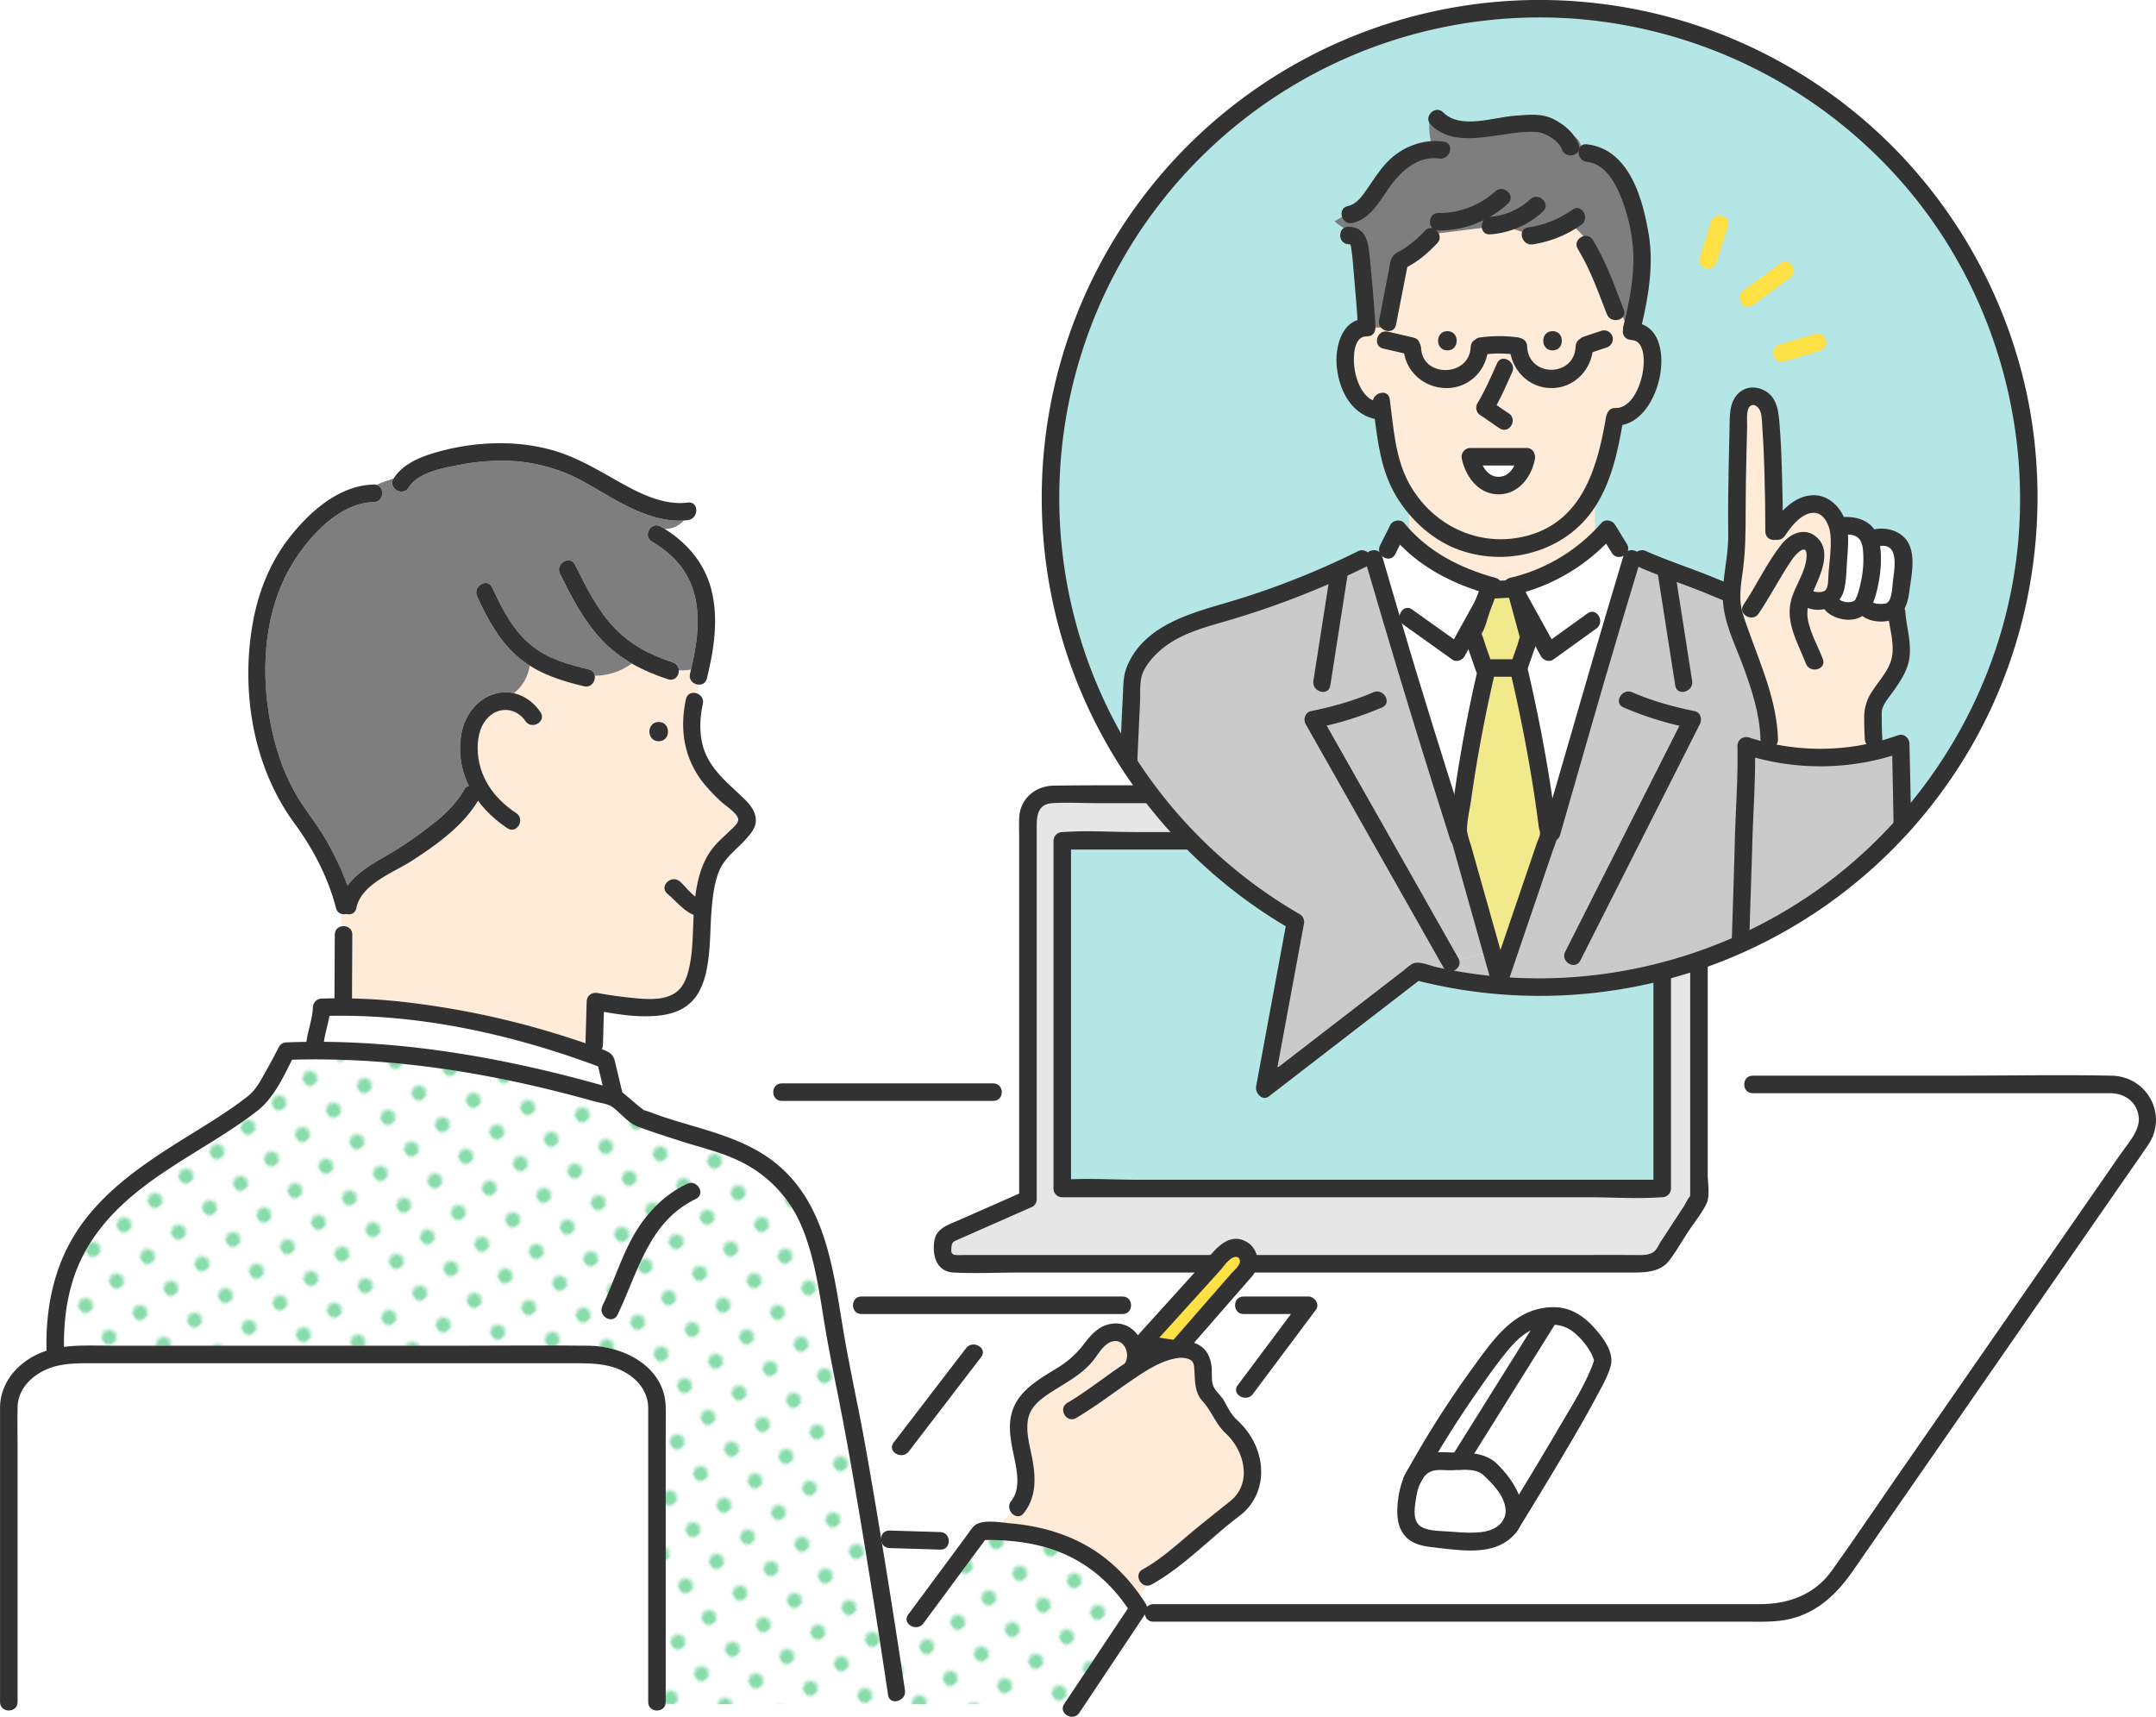 <svg id="レイヤー_1" data-name="レイヤー 1" xmlns="http://www.w3.org/2000/svg" xmlns:xlink="http://www.w3.org/1999/xlink" viewBox="0 0 1230.137 979.557"><defs><style>.cls-1{fill:none;}.cls-2{fill:#fff;}.cls-3{fill:#87dcaa;}.cls-4{fill:#ffebd7;}.cls-5{fill:url(#新規パターン1_5);}.cls-6{fill:#7e7e7e;}.cls-7{fill:#323232;}.cls-8{fill:#b4e6e6;}.cls-9{fill:#e6e6e6;}.cls-10{clip-path:url(#clip-path);}.cls-11{fill:#ffe146;}.cls-12{fill:#cacaca;}.cls-13{fill:#f2e98c;}</style><pattern id="新規パターン1_5" data-name="新規パターン1 5" width="12.5" height="12.5" patternTransform="matrix(-1.03, -1.392, 1.36, -1.072, -5468.205, 494.649)" patternUnits="userSpaceOnUse" viewBox="0 0 12.5 12.5"><rect class="cls-1" width="12.5" height="12.5"/><rect class="cls-2" x="0" y="-0" width="12.5" height="12.5"/><circle class="cls-3" cx="6.25" cy="6.25" r="2.431"/></pattern><clipPath id="clip-path"><path class="cls-1" d="M898.782,5.704c-153.743-11.197-287.452,104.359-298.649,258.102-8.035,110.331,49.211,210.341,138.998,262.163L721.511,621.214l86.778-66.96a280.704,280.704,0,0,0,49.946,8.201c153.743,11.197,287.452-104.359,298.649-258.102C1168.081,150.61,1052.525,16.901,898.782,5.704Z"/></clipPath></defs><path class="cls-2" d="M1204.334,623.756c-3.626-.028-7.253,0-10.878,0H1000.02a4.668,4.668,0,0,1-4.807-4.494H569.914c2.992,2.604,1.933,8.887-3.169,8.887H446.02a4.64,4.64,0,0,1-4.778-4.256l-41.151,19.97c13.857,4.186,27.577,8.915,39.274,17.349,27.591,19.892,34.335,52.61,39.579,84.354h7.805c-.386-2.739,1.203-5.811,4.77-5.811h149a4.536,4.536,0,0,1,4.38,2.786h0c1.279,2.959-.183,7.214-4.38,7.214h-149a4.634,4.634,0,0,1-4.77-4.189h-7.805c1.016,6.15,1.977,12.264,3.021,18.24,3.43,19.638,7.789,39.11,11.33,58.733,3.307,18.325,6.412,36.686,9.428,55.062a4.496,4.496,0,0,1,4.797-4.306q14.5.434,29,.868a4.891,4.891,0,0,1,4.824,5.092h7.922q.813-1.098,1.625-2.196c1.411-1.906,2.733-3.946,4.263-5.76,3.204-3.803,10.72-3.278,16.631-2.628,1.71-1.904,3.321-3.917,4.933-6.026a5.25,5.25,0,0,1,.273-6.274c4.909-6.125,3.611-15.059,2.21-22.191-1.445-7.356-3.425-14.799-2.887-22.366,1.16-16.315,14.449-23.605,27.013-31.333a53.257,53.257,0,0,0,15.328-13.889c3.781-4.941,8.044-9.75,14.433-11.075a15.24,15.24,0,0,1,16.124,6.35q10.205-11.273,20.41-22.546,12.048-13.308,24.095-26.616c3.917-4.327,8.873-7.209,14.958-5.331,9.159,2.826,11.321,13.95,5.621,20.948-4.51,5.536-9.164,10.967-13.879,16.352l4.277.171a4.739,4.739,0,0,1,4.826-5.088h37c3.465,0,6.668,4.382,4.317,7.524q-18,24.066-36,48.132a5.445,5.445,0,0,1-7.515,1.118l-6.819,6.546a27.73,27.73,0,0,0,5.48,7.305,43.71,43.71,0,0,1,8.025,9.814c8.958,15.016,7.441,34.033-6.965,44.88-16.729,12.596-31.576,28.829-50,39a4.893,4.893,0,0,1-2.916.637c-1.168,1.941-2.272,3.906-3.397,5.844q1.608,2.299,3.107,4.678a4.577,4.577,0,0,1,.594,1.589,4.601,4.601,0,0,1,3.588-1.528h345.995c16.276,0,31.26-5.308,41.123-19.073,12.397-17.302,24.266-35.009,36.39-52.502q35.868-51.75,71.737-103.5,28.355-40.909,56.71-81.819c3.942-5.687,10.672-12.919,10.363-20.191C1219.966,629.409,1212.698,623.821,1204.334,623.756ZM559.837,774.28q-20.673,26.955-41.345,53.91c-3.867,5.043-12.549.057-8.635-5.047q20.673-26.955,41.345-53.91C555.07,764.19,563.751,769.176,559.837,774.28Zm359.123,5.29c-1.681,5.998-5.095,11.778-8.001,17.241-4.602,8.649-9.498,17.142-14.445,25.597-10.001,17.092-20.334,33.986-30.676,50.873a5.096,5.096,0,0,1-1.537,1.622,23.618,23.618,0,0,1-14.662,8.645c-7.117,1.295-14.45.983-21.621.39-6.147-.509-13.121-.592-18.95-2.717-14.132-5.15-13.104-21.891-9.618-33.911a35.105,35.105,0,0,1,1.167-3.339,5.283,5.283,0,0,1,.585-1.737,568.501,568.501,0,0,1,40.83-64.195c10.966-15.104,22.883-31.692,43.57-32.179,10.209-.241,17.898,4.77,24.494,12.274C914.94,763.643,921.144,771.775,918.96,779.57Z"/><path class="cls-2" d="M187.977,579.636c-.861,4.99-2.473,9.816-3.157,14.817,53.372.463,106.352,10.143,157.639,24.503.461.129.926.252,1.392.372q-1.291-5.424-2.583-10.847C292.821,590.353,239.89,578.55,187.977,579.636Z"/><path class="cls-3" d="M655.204,770.127a53.104,53.104,0,0,1,4.885-2.085l-2.639-.396Q656.327,768.887,655.204,770.127Z"/><path class="cls-2" d="M736.575,749.756H709.52a4.714,4.714,0,0,1-4.826-4.912l-4.277-.171c-6.322,7.221-12.754,14.358-19.118,21.533,5.286,1.749,9.231,5.941,10.019,13.896.334,3.374-.364,7.847,1.068,10.99,1.335,2.93,4.493,5.384,6.14,8.375.686,1.246,1.325,2.445,1.978,3.607l6.819-6.546a4.063,4.063,0,0,1-1.12-6.165Q721.389,770.06,736.575,749.756Z"/><path class="cls-4" d="M699.412,817.915c-5.877-5.451-8.137-12.852-13.427-18.623-4.443-4.847-4.091-11.295-4.526-17.475-.21-2.976-.184-5.143-3.163-6.336a12.222,12.222,0,0,0-5.618-.674,3.909,3.909,0,0,1-.991.109c-.709.098-1.409.23-2.088.384-7.829,1.775-14.963,6.259-21.554,10.677-11.393,7.636-22.167,16.108-34.001,23.098-5.559,3.283-10.585-5.364-5.047-8.635,11.431-6.751,21.837-15.274,32.94-22.577a5.793,5.793,0,0,1,.266-.629c2.619-5.241-.947-13.675-7.666-11.791-4.627,1.297-7.651,6.801-10.403,10.344-7.285,9.382-17.835,13.888-27.342,20.547-4.98,3.489-9.312,7.655-10.308,13.905-1.011,6.345.581,12.89,1.894,19.062,2.52,11.838,3.698,24.142-4.318,34.143-2.357,2.94-5.74,1.718-7.344-.797-1.612,2.109-3.223,4.122-4.933,6.026,1.672.184,3.222.378,4.502.487,15.78,1.347,31.367,5.445,45.065,13.564a95.596,95.596,0,0,1,29.379,27.832c1.126-1.938,2.229-3.903,3.397-5.844-4.189-.445-6.757-6.718-2.131-9.272,9.021-4.98,16.862-11.796,24.672-18.446,8.298-7.066,16.858-13.715,25.328-20.554C714.665,846.209,710.067,827.798,699.412,817.915Z"/><path class="cls-2" d="M536.52,884.164q-14.5-.434-29-.868a4.699,4.699,0,0,1-4.323-2.8q.546,3.335,1.093,6.671,3.947,24.309,7.708,48.65l6.617-8.981a3.99,3.99,0,0,1-.413-5.603q7.055-9.534,14.11-19.067,8.476-11.455,16.953-22.909h-7.922A4.568,4.568,0,0,1,536.52,884.164Z"/><path class="cls-5" d="M610.027,887.985c-14.898-7.237-31.573-9.476-47.99-9.274q-17.6,23.784-35.2,47.568a5.486,5.486,0,0,1-8.222.555l-6.617,8.981q2.208,14.3,4.343,28.611c.936,6.306-8.701,9.002-9.643,2.658q-1.484-9.997-3.013-19.988l-1.036,1.405,1.036-1.405q-5.388-35.338-11.22-70.606c-3.427-20.764-6.964-41.512-10.809-62.203-3.634-19.553-7.907-38.967-11.152-58.592-3.073-18.584-5.615-37.808-12.857-55.337a71.97,71.97,0,0,0-35.871-37.944c-10.352-5.027-21.644-7.584-32.557-11.075q-1.364-.436-2.731-.875l-29.501,14.317,29.501-14.317c-7.564-2.42-15.149-4.866-22.584-7.638-4.878-1.819-9.069-6.741-12.983-10.053-3.805-3.22-6.356-2.849-12.054-4.438q-10.948-3.052-21.978-5.801c-49.152-12.225-99.548-19.342-150.254-17.858-5.23,10.488-10.699,22.124-19.992,29.298-23.09,17.824-50.027,30.173-72.222,49.219-11.334,9.725-21.09,21.076-27.724,34.53-7.778,15.773-10.377,33.347-10.187,50.787,9.121-1.201,18.64-.678,27.818-.678H263.233c24.272,0,48.561-.272,72.832,0,20.205.227,43.227,12.264,43.772,34.844.152,6.297,0,12.616,0,18.915v149.558a5.441,5.441,0,0,1-.147,1.265H607.102c.038-.061.059-.121.1-.182q17.513-26.268,35.025-52.537h0q.657-.985,1.313-1.97C635.033,905.07,623.859,894.704,610.027,887.985ZM397.043,684.074c-26.961,12.981-32.833,41.39-44.69,66.105-2.785,5.806-11.405.728-8.635-5.047,6.034-12.578,10.087-26.027,16.728-38.33,7.268-13.466,17.649-24.67,31.549-31.363C397.774,672.657,402.84,681.283,397.043,684.074Z"/><path class="cls-4" d="M411.686,457.631a103.215,103.215,0,0,1-9.553-9.88c-11.69-14.155-14.6-31.019-10.758-48.834.774-3.587,4.232-4.258,6.817-3.014.152-1.741.248-3.499.347-5.266-2.866-.173-5.733-2.587-4.841-6.21q.292-1.187.575-2.386a36.587,36.587,0,0,1-6.957.43c.122,3.102-2.329,6.324-6.125,5.106a105.564,105.564,0,0,1-20.695-8.998,35.626,35.626,0,0,1-21.138,6.964c.516,3.164-2.048,7.007-6.167,6.034-10.842-2.563-21.594-5.873-30.981-11.826a24.295,24.295,0,0,1-8.991,15.798,25.324,25.324,0,0,1,15.175,10.81c3.605,5.36-5.061,10.359-8.635,5.047-4.593-6.828-13.423-8.477-19.939-3.217-5.514,4.451-7.318,11.812-7.28,18.594.089,15.986,8.99,28.57,22.003,37.156,5.354,3.533.34,12.189-5.047,8.635a66.214,66.214,0,0,1-16.775-15.707c-8.649,14.532-23.891,25.333-37.843,34.354-10.408,6.729-28.812,13.191-31.537,26.864-.632,3.169-3.372,4.07-5.788,3.388a5.271,5.271,0,0,1-3.03-.144c.159,2.405.248,4.817.323,7.227,2.83-.602,6.192.964,6.173,4.7q-.092,18.213-.185,36.427c11.058.268,22.101,1.117,33.089,2.431a482.204,482.204,0,0,1,88.217,19.21q5.981,1.894,11.908,3.954.344-11.932.688-23.863c.1-3.458,3.1-5.417,6.329-4.822,5.648,1.042,11.345,1.88,17.056,2.484,8.349.884,19.642,2.394,27.055-2.516,5.492-3.638,7.394-10.742,8.545-16.844,1.415-7.51,1.499-15.226,1.834-22.838.07-1.592.15-3.212.243-4.845-5.929-2.42-9.982-7.865-15.022-12.089-4.94-4.14,2.17-11.179,7.071-7.071,2.626,2.201,5.532,6.322,8.866,8.66,1.292-10.323,4.028-20.524,10.61-28.426,2.41-2.894,5.26-5.338,7.93-7.978,1.693-1.674,5.736-4.776,5.97-7.261C421.529,464.598,413.765,459.556,411.686,457.631Zm-35.847-34.697c-7.09,0-7.078-11,0-11C382.928,411.933,382.917,422.933,375.839,422.933Z"/><path class="cls-6" d="M371.996,309.074c-4.223-2.446-2.35-7.995,1.233-9.135a14.428,14.428,0,0,1-3.209-2.682,14.428,14.428,0,0,0,3.209,2.682,4.632,4.632,0,0,1,3.814.5c.742.43,1.471.877,2.195,1.329a14.338,14.338,0,0,0,10.965-4.796c-15.667,1.048-31.279-7.144-44.411-14.742-8.136-4.707-15.893-9.696-24.762-12.982a100.111,100.111,0,0,0-25.518-6.003,123.478,123.478,0,0,0-34.048,2.129c-9.047,1.735-22.976,4.221-28.266,12.768-3.384,5.468-12.031.441-8.635-5.047.052-.085.113-.162.167-.246-3.325,1.427-6.837,2.185-9.741,3.864,4.657,1.504,4.068,9.632-1.722,9.761-20.067.445-37.663,20.359-47.108,36.314-18.29,30.893-18.033,72.938-7.656,106.367a116.637,116.637,0,0,0,11.205,25.459c5.187,8.656,11.691,16.37,16.667,25.189a165.305,165.305,0,0,1,11.862,25.552c6.359-8.684,17.549-14.332,26.326-19.541a218.547,218.547,0,0,0,20.552-14.29c7.685-5.845,14.86-12.335,19.645-20.824a4.577,4.577,0,0,1,2.785-2.284,47.312,47.312,0,0,1-4.241-30.034c1.856-9.931,8.36-19.101,18.234-22.285a21.907,21.907,0,0,1,11.68-.547,24.295,24.295,0,0,0,8.991-15.798,58.902,58.902,0,0,1-5.452-3.887c-11.389-9.186-18.559-22.511-24.555-35.584-2.667-5.814,5.955-10.89,8.635-5.047,5.503,11.999,11.828,24.361,22.197,32.911,9.325,7.689,21.273,11.063,32.815,13.791a4.336,4.336,0,0,1,3.508,3.609,35.626,35.626,0,0,0,21.138-6.964,74.924,74.924,0,0,1-17.153-13.43c-10.302-10.938-17.281-24.475-23.855-37.844-2.833-5.76,5.795-10.822,8.635-5.047,6.01,12.22,12.247,24.834,21.506,34.973,9.303,10.186,21.197,16.525,34.221,20.703a4.796,4.796,0,0,1,3.467,4.537,36.587,36.587,0,0,0,6.957-.43c3.223-13.629,5.455-28.22,2.19-42.003C393.187,326.208,384.115,316.092,371.996,309.074Z"/><path class="cls-2" d="M359.416,784.742c-10.069-7.098-21.646-6.909-33.288-6.909H50.21c-9.252,0-18.282.286-26.62,4.946-7.617,4.257-13.385,11.213-13.57,20.199-.147,7.128,0,14.276,0,21.405v146.766H369.836V810.129c0-2.346.045-4.698,0-7.044C369.69,795.447,365.589,789.094,359.416,784.742Z"/><path class="cls-2" d="M701.823,718.631c-2.294,2.347-4.422,4.885-6.624,7.317q-18.874,20.849-37.748,41.698l2.639.396a48.797,48.797,0,0,1,8.298-2.283q9.612-11.016,19.224-22.031l12.223-14.008c2.189-2.508,5.397-5.177,7.054-8.084C709.26,717.473,704.714,715.673,701.823,718.631Z"/><path class="cls-2" d="M885.602,745.858c-20.686.488-32.604,17.075-43.57,32.179a568.501,568.501,0,0,0-40.83,64.195,5.283,5.283,0,0,0-.585,1.737,35.105,35.105,0,0,0-1.167,3.339c-3.486,12.02-4.514,28.761,9.618,33.911,5.829,2.124,12.803,2.208,18.95,2.717,7.171.594,14.504.905,21.621-.39a23.618,23.618,0,0,0,14.662-8.645,5.096,5.096,0,0,0,1.537-1.622c10.342-16.887,20.675-33.781,30.676-50.873,4.947-8.455,9.843-16.948,14.445-25.597,2.907-5.462,6.321-11.243,8.001-17.241,2.184-7.795-4.02-15.927-8.864-21.437C903.5,750.628,895.812,745.617,885.602,745.858Zm23.938,30.558c.008-.046.012-.078.019-.118l.021.057C909.562,776.355,909.548,776.369,909.54,776.416Z"/><path class="cls-3" d="M909.54,776.416c.008-.047.023-.061.04-.062l-.021-.057C909.552,776.338,909.547,776.37,909.54,776.416Z"/><path class="cls-2" d="M336.193,772.833H43.662a49.202,49.202,0,0,0-11.498,1.338,43.916,43.916,0,0,0-4.309,1.258c-13.459,4.672-22.836,15.114-22.836,27.247v168.472H374.836V802.677C374.836,786.201,357.533,772.833,336.193,772.833Z"/><path class="cls-7" d="M401.02,513.256c-5.224-.353-9.474-7.282-13.173-10.382-4.901-4.108-12.011,2.931-7.071,7.071,6.391,5.356,11.183,12.698,20.244,13.311,6.424.434,6.397-9.567,0-10Z"/><path class="cls-7" d="M308.394,406.36c-5.959-8.859-16.324-13.659-26.854-10.263-9.875,3.184-16.378,12.355-18.234,22.286-4.181,22.368,8.02,42.203,26.191,54.192,5.387,3.554,10.402-5.102,5.047-8.635-13.013-8.586-21.913-21.169-22.002-37.156-.038-6.781,1.765-14.142,7.28-18.594,6.516-5.26,15.346-3.611,19.939,3.217,3.573,5.312,12.24.313,8.635-5.047Z"/><path class="cls-7" d="M391.375,398.917c-3.841,17.815-.932,34.679,10.758,48.834a103.172,103.172,0,0,0,9.553,9.88c2.079,1.925,9.843,6.967,9.536,10.239-.233,2.485-4.276,5.586-5.97,7.261-2.67,2.64-5.519,5.084-7.93,7.978-9.883,11.863-11.114,28.908-11.769,43.771-.336,7.613-.419,15.328-1.834,22.839-1.15,6.103-3.052,13.206-8.545,16.844-7.412,4.91-18.705,3.4-27.054,2.516-5.711-.605-11.408-1.442-17.056-2.484-3.229-.596-6.23,1.364-6.329,4.821l-.716,24.841c-.186,6.437,9.815,6.432,10,0l.716-24.841-6.329,4.821c12.775,2.357,26.542,4.854,39.504,2.977,8.746-1.266,16.148-5.052,20.636-12.869,3.919-6.825,5.22-14.833,6.016-22.55.802-7.773.734-15.594,1.356-23.378.617-7.731,1.469-16.575,4.542-23.763,3.296-7.711,10.403-12.365,15.731-18.515,2.17-2.505,4.425-5.202,4.949-8.567.772-4.955-2.198-9.439-5.527-12.789-7.93-7.979-16.918-14.531-22.137-24.819-4.691-9.248-4.607-20.429-2.459-30.389,1.353-6.275-8.285-8.956-9.643-2.658Z"/><path class="cls-7" d="M191.02,533.256l-.203,40c-.033,6.436,9.967,6.444,10,0l.203-40c.033-6.436-9.967-6.444-10,0Z"/><path class="cls-7" d="M379.836,971.149V821.591c0-6.298.152-12.617,0-18.915-.544-22.58-23.567-34.617-43.772-34.844-24.271-.272-48.56,0-72.832,0H64.326c-16.619,0-34.359-1.726-48.823,8.201C6.464,782.238.299,791.536.02,802.681c-.044,1.771,0,3.548,0,5.319V971.149c0,6.435,10,6.445,10,0V824.383c0-7.129-.147-14.277,0-21.405.185-8.986,5.953-15.943,13.57-20.199,8.338-4.659,17.368-4.945,26.62-4.945H326.128c11.642,0,23.219-.189,33.288,6.909,6.173,4.352,10.274,10.706,10.42,18.343.045,2.346,0,4.697,0,7.044v161.02c0,6.435,10,6.445,10,0Z"/><path class="cls-7" d="M36.52,769.828c-.337-17.871,2.202-35.934,10.176-52.104,6.634-13.454,16.391-24.805,27.724-34.53,22.195-19.045,49.132-31.395,72.222-49.219,10.007-7.725,15.58-20.628,21.196-31.695l-4.317,2.476c51.757-1.876,103.209,5.304,153.367,17.779q11.03,2.743,21.978,5.801c5.698,1.588,8.249,1.218,12.054,4.438,3.914,3.312,8.104,8.235,12.983,10.053,8.331,3.105,16.851,5.805,25.316,8.513,10.913,3.491,22.205,6.048,32.557,11.075a71.971,71.971,0,0,1,35.871,37.944c7.242,17.529,9.784,36.753,12.857,55.337,3.245,19.625,7.518,39.039,11.152,58.592,3.846,20.691,7.382,41.439,10.809,62.203q7.466,45.239,14.234,90.593c.942,6.343,10.579,3.647,9.643-2.658q-5.74-38.673-12.051-77.261c-3.503-21.569-7.114-43.122-10.995-64.626-3.541-19.623-7.899-39.095-11.33-58.733-6.433-36.827-9.664-78.849-42.6-102.595-18.183-13.11-41.252-17.275-62.129-24.35-3.396-1.151-6.816-2.649-10.289-3.541-2.315-.595.701.373.889.715-.52-.943-2.233-1.889-3.046-2.577-2.826-2.391-5.638-4.8-8.478-7.174-3.877-3.242-9.052-3.984-13.853-5.328-52.635-14.738-107.055-24.551-161.851-24.524q-8.547.004-17.089.325a5.008,5.008,0,0,0-4.317,2.476q-3.345,6.592-6.98,13.035c-3.022,5.365-5.906,11.364-10.834,15.225-11.582,9.074-24.313,16.605-36.777,24.377C79.175,665.729,53.343,683.368,39.09,710.65c-9.538,18.258-12.956,38.727-12.57,59.178.121,6.427,10.122,6.448,10,0Z"/><path class="cls-7" d="M615.837,977.28l38-57a4.929,4.929,0,0,0,0-5.047c-8.275-13.147-19.061-24.553-32.486-32.51-13.698-8.119-29.285-12.216-45.065-13.564-5.805-.496-17.022-2.738-21.133,2.141-1.529,1.815-2.852,3.854-4.263,5.76l-18.578,25.105-14.11,19.067c-3.831,5.177,4.844,10.169,8.635,5.047l37-50-4.317,2.476c17.223-.469,34.847,1.622,50.508,9.229,14.751,7.165,26.48,18.479,35.175,32.295v-5.047l-38,57c-3.58,5.37,5.078,10.382,8.635,5.047Z"/><path class="cls-7" d="M491.52,749.756h149c6.435,0,6.445-10,0-10h-149c-6.435,0-6.445,10,0,10Z"/><path class="cls-7" d="M709.52,749.756h37l-4.317-7.524-36,48.132c-3.856,5.156,4.821,10.146,8.635,5.047l36-48.132c2.35-3.142-.853-7.524-4.317-7.524h-37c-6.435,0-6.445,10,0,10Z"/><path class="cls-7" d="M507.52,883.296l29,.868c6.437.193,6.431-9.807,0-10l-29-.868c-6.437-.193-6.431,9.807,0,10Z"/><path class="cls-7" d="M184.52,597.756c.297-7.848,3.701-15.096,4-23l-5,5c54.378-1.919,110.053,10.546,160.671,29.821l-3.492-3.492,5,21c1.49,6.258,11.135,3.608,9.643-2.658l-4.492-18.868c-1.091-4.583-3.971-5.641-8.316-7.249q-10.109-3.742-20.393-6.986a482.209,482.209,0,0,0-88.217-19.211,327.53,327.53,0,0,0-50.403-2.357,5.107,5.107,0,0,0-5,5c-.297,7.848-3.701,15.096-4,23-.244,6.436,9.757,6.425,10,0Z"/><path class="cls-7" d="M391.996,675.439c-13.901,6.693-24.281,17.897-31.55,31.362-6.641,12.303-10.694,25.752-16.728,38.33-2.77,5.775,5.849,10.854,8.635,5.047,11.857-24.715,17.729-53.124,44.69-66.105,5.796-2.791.73-11.416-5.047-8.635Z"/><path class="cls-7" d="M584.06,863.443c8.016-10.001,6.838-22.305,4.318-34.143-1.314-6.171-2.905-12.717-1.894-19.062.996-6.25,5.328-10.416,10.308-13.905,9.507-6.659,20.057-11.165,27.342-20.547,2.751-3.543,5.776-9.047,10.403-10.344,6.719-1.884,10.285,6.55,7.666,11.791-2.868,5.74,5.755,10.811,8.635,5.047,6.189-12.385-2.507-29.923-17.751-26.763-6.389,1.324-10.652,6.134-14.433,11.075a53.254,53.254,0,0,1-15.328,13.889c-12.564,7.728-25.853,15.018-27.012,31.333-.538,7.568,1.442,15.01,2.887,22.366,1.401,7.131,2.699,16.066-2.21,22.191-3.987,4.974,3.045,12.094,7.071,7.071Z"/><path class="cls-7" d="M614.043,809.074c11.834-6.989,22.608-15.461,34.001-23.098,6.59-4.417,13.725-8.902,21.554-10.677,2.81-.637,5.956-.917,8.697.181,2.979,1.193,2.954,3.36,3.164,6.336.435,6.18.083,12.628,4.526,17.475,5.29,5.771,7.55,13.172,13.427,18.623,10.656,9.883,15.253,28.295,2.585,38.524-8.47,6.839-17.029,13.488-25.328,20.554-7.81,6.65-15.652,13.466-24.672,18.446-5.635,3.111-.596,11.75,5.047,8.635,18.424-10.171,33.271-26.404,50-39,14.406-10.847,15.923-29.863,6.965-44.879a43.71,43.71,0,0,0-8.025-9.814c-3.481-3.181-5.206-6.824-7.458-10.912-1.647-2.991-4.805-5.445-6.14-8.375-1.431-3.143-.733-7.616-1.068-10.99-1.97-19.883-23.635-16.301-36.77-9.655-16.208,8.202-29.919,20.758-45.552,29.991-5.537,3.27-.512,11.918,5.047,8.635Z"/><path class="cls-7" d="M551.202,769.233l-41.345,53.91c-3.914,5.104,4.767,10.09,8.635,5.047l41.345-53.91c3.914-5.104-4.767-10.09-8.635-5.047Z"/><path class="cls-7" d="M213.268,276.474c-19.762.438-36.595,15.505-48.129,30.261-11.454,14.653-18.118,31.989-21.175,50.26-6.474,38.692.659,81.012,24.147,112.931,10.471,14.23,19.191,30.944,23.588,48.159,1.592,6.231,11.239,3.59,9.643-2.658-3.164-12.388-8.71-24.539-14.966-35.625-4.976-8.818-11.48-16.533-16.667-25.189a116.646,116.646,0,0,1-11.205-25.458c-10.376-33.429-10.634-75.474,7.656-106.367,9.446-15.954,27.041-35.868,47.108-36.314,6.425-.143,6.448-10.143,0-10Z"/><path class="cls-7" d="M233.199,278.143c5.289-8.547,19.219-11.032,28.266-12.768a123.482,123.482,0,0,1,34.048-2.129,100.111,100.111,0,0,1,25.518,6.003c8.868,3.285,16.626,8.275,24.762,12.982,13.779,7.972,30.289,16.607,46.728,14.526,6.298-.798,6.378-10.808,0-10-13.928,1.764-27.581-5.204-39.363-11.838-13.162-7.411-25.384-14.864-40.201-18.661-20.461-5.244-42.843-4.086-63.127,1.56-9.357,2.604-19.912,6.629-25.265,15.279-3.396,5.488,5.251,10.515,8.635,5.047Z"/><path class="cls-7" d="M371.996,309.074c12.119,7.019,21.191,17.134,24.467,30.964,3.456,14.591.754,30.088-2.765,44.389-1.537,6.248,8.104,8.914,9.643,2.658,4.045-16.439,6.807-34.177,2.479-50.858-4.089-15.761-14.892-27.747-28.777-35.789-5.579-3.231-10.62,5.407-5.047,8.635Z"/><path class="cls-7" d="M272.202,340.28c5.996,13.074,13.167,26.398,24.555,35.584,10.542,8.503,23.426,12.639,36.433,15.713,6.258,1.479,8.929-8.161,2.658-9.643-11.542-2.728-23.49-6.101-32.815-13.791-10.369-8.55-16.694-20.913-22.197-32.911-2.68-5.842-11.301-.767-8.635,5.047Z"/><path class="cls-7" d="M319.487,327.306c6.575,13.369,13.554,26.906,23.855,37.844,10.33,10.968,23.635,17.868,37.848,22.427,6.142,1.97,8.772-7.682,2.658-9.643-13.025-4.178-24.918-10.517-34.221-20.703-9.259-10.138-15.496-22.753-21.506-34.973-2.84-5.775-11.467-.713-8.635,5.047Z"/><path class="cls-7" d="M264.762,450.699c-4.786,8.489-11.96,14.979-19.645,20.824a218.506,218.506,0,0,1-20.552,14.29c-11.777,6.989-27.906,14.766-30.866,29.614-1.253,6.285,8.384,8.974,9.643,2.658,2.725-13.673,21.129-20.135,31.537-26.865,14.312-9.253,30.002-20.369,38.518-35.474,3.165-5.613-5.471-10.659-8.635-5.047Z"/><path class="cls-7" d="M375.839,411.933c-7.078,0-7.09,11,0,11C382.917,422.933,382.928,411.933,375.839,411.933Z"/><path class="cls-7" d="M1000.02,623.756h193.436c3.626,0,7.253-.028,10.878,0,8.364.065,15.631,5.653,16.005,14.452.309,7.272-6.421,14.504-10.363,20.191l-56.71,81.819-71.737,103.5c-12.125,17.493-23.993,35.2-36.39,52.502-9.863,13.765-24.848,19.073-41.123,19.073H658.02c-6.435,0-6.445,10,0,10H996.501c8.437,0,16.921.394,25.193-1.645,15.956-3.933,26.772-14.722,35.744-27.667l20.109-29.012L1147.308,766.319l64.437-92.967c4.627-6.676,9.32-13.312,13.884-20.032,11.543-16.993-.423-39.132-20.715-39.564-30.06-.641-60.204,0-90.269,0H1000.02c-6.435,0-6.445,10,0,10Z"/><path class="cls-7" d="M446.02,628.149h120.725c6.435,0,6.445-10,0-10H446.02c-6.435,0-6.445,10,0,10Z"/><path class="cls-8" d="M898.782,5.704C745.04-5.493,611.33,110.063,600.133,263.806c-8.035,110.331,49.211,210.341,138.998,262.163l-17.62,95.245,86.778-66.96a280.7,280.7,0,0,0,49.946,8.201c153.743,11.197,287.453-104.359,298.649-258.102C1168.081,150.61,1052.525,16.901,898.782,5.704Z"/><path class="cls-9" d="M955.425,453.256H600.448a13.739,13.739,0,0,0-13.943,13.525v217.476l-44.961,19.815a6.116,6.116,0,0,0-3.649,5.596v5.287a6.116,6.116,0,0,0,6.116,6.116H932.531c3.378,0,10.674.566,15.601-4.361l21.236-32.453V466.781A13.739,13.739,0,0,0,955.425,453.256Z"/><path class="cls-7" d="M955.425,448.256H701.783c-33.455,0-66.942-.427-100.395,0-10.823.138-19.457,7.535-19.884,18.622-.154,4.017,0,8.071,0,12.09V684.257l2.476-4.317-37.238,16.411c-5.881,2.592-12.599,4.475-13.683,11.899-1.195,8.185,1.304,17.32,11.004,17.821,12.619.652,25.445,0,38.075,0H928.721c8.478,0,18.256.476,23.887-7.08,3.879-5.205,7.176-10.966,10.729-16.396,3.333-5.093,7.602-10.227,10.277-15.705,2.202-4.509.754-12.063.754-16.853V526.292c0-19.757.774-39.689,0-59.436-.416-10.612-8.472-18.118-18.943-18.6-6.434-.297-6.419,9.704,0,10,10.483.483,8.943,10.881,8.943,18.145V681.048a14.682,14.682,0,0,0,0,2.55c.344,1.842.928-1.861.463-1.529-1.596,1.14-3.005,4.593-4.054,6.195l-6.615,10.109-6.51,9.949c-1.1,1.681-2.176,4.264-3.679,5.622-2.923,2.641-8.3,2.141-12.059,2.128-13.563-.048-27.127,0-40.69,0H550.74c-1.8,0-3.659.132-5.455,0-2.633-.194-2.72-1.823-2.392-4.73.266-2.355.977-2.865,3.006-3.76l7.726-3.405,23.063-10.164,12.339-5.438a4.904,4.904,0,0,0,2.476-4.317V471.609c0-6.33.662-12.836,8.958-13.353,8.354-.52,16.906,0,25.271,0H851.343c34.132,0,68.346.702,102.472,0,.536-.011,1.073,0,1.61,0C961.86,458.256,961.87,448.256,955.425,448.256Z"/><rect class="cls-8" x="606.096" y="479.756" width="342.307" height="198.368"/><path class="cls-7" d="M606.096,683.124H906.044c13.787,0,27.998,1.003,41.76,0,.197-.014.4,0,.598,0a5.073,5.073,0,0,0,5-5v-198.368a5.073,5.073,0,0,0-5-5H648.454c-13.787,0-27.998-1.003-41.76,0-.197.014-.4,0-.598,0a5.073,5.073,0,0,0-5,5v198.368c0,6.435,10,6.445,10,0v-198.368l-5,5H934.449c4.193,0,9.211.763,13.355,0a3.493,3.493,0,0,1,.598,0l-5-5v198.368l5-5H648.454c-13.787,0-27.998-1.003-41.76,0-.197.014-.4,0-.598,0C599.661,673.124,599.65,683.124,606.096,683.124Z"/><g class="cls-10"><path class="cls-11" d="M979.459,149.683l6.424-20.503c1.929-6.155-7.722-8.789-9.643-2.658l-6.424,20.503c-1.929,6.155,7.722,8.789,9.643,2.658Z"/><path class="cls-11" d="M999.931,174.267l21.167-15.499c5.14-3.763.156-12.445-5.047-8.635l-21.167,15.499c-5.14,3.763-.156,12.445,5.047,8.635Z"/><path class="cls-11" d="M1017.889,206.226l20.43-6.031c6.158-1.818,3.537-11.472-2.658-9.643l-20.43,6.031c-6.158,1.818-3.537,11.472,2.658,9.643Z"/><path class="cls-6" d="M920.376,94.614c-4.729-5.33-11.036-9.405-17.954-7.694.636-11.156-11.288-12.361-22.424-13.284-11.136-.922-20.454.967-31.437,3.024-10.983,2.057-24.9-1.202-32.488-9.404-1.524,5.302-.272,16.293,3.737,20.083-12.876.933-23.899,9.432-33.052,18.537-9.153,9.104-14.065,14.195-25.401,20.372,5.985,5.13,11.566,6.447,14.632,12.604,1.771,3.556.839,11.724.839,11.724l8.467,44.922a4.604,4.604,0,0,0,5.984-2.565c7.717-16.177,39.327-53.861,39.327-53.861h60.701l14.534,8.549s4.967,21.541,16.244,38.472l4.322,7.203c4.366-24.102,14.504-44.811,9.357-68.759C934.267,117.57,925.105,99.944,920.376,94.614Z"/><rect class="cls-4" x="804.056" y="252.049" width="106.013" height="89.769"/><path class="cls-2" d="M857.489,332.841c-42.747,0-58.991-30.778-58.991-30.778L784.819,319.162l56.426,260.757,44.457,2.565,49.587-251.352-17.954-29.068S900.236,332.841,857.489,332.841Z"/><path class="cls-12" d="M1038.762,360.738c-17.783-10.687-44.919-18.638-56.879-24.049-13.688-6.19-31.624-11.764-45.312-17.954l-5.54.017-11.704,38.865-61.41,203.92-2.821.829-5.677-19.399-21.63,6.327-78.526-138.705s3.847-.778,9.438-2.214l-4.505-18.527,9.875-63.197-.547-1.206a461.515,461.515,0,0,1-61.889,23.126c-11.277,3.309-22.81,6.25-33.103,11.935-10.293,5.677-19.407,14.611-22.399,25.982l-7.67,235.768h437.812l-16.59-227.432C1058.255,383.898,1048.209,366.414,1038.762,360.738Z"/><path class="cls-4" d="M930.946,189.1v.009a9.267,9.267,0,0,0-1.359.103l-8.356-19.362s-11.393-37.697-29.868-44.237c-11.975,3.847-20.573,7.474-20.573,7.474l-15.389-5.13-6.84,1.71-34.197,4.275a91.75,91.75,0,0,0-12.824,13.679c-5.548,7.327-2.821,38.481-11.969,39.327l-10.803-.113a7.56,7.56,0,0,0-1.325.12c-6.514,1.146-8.236,8.056-9.245,13.673-2.377,13.2,3.115,33.554,17.563,35.461l3.223-.402c2.317,18.125,3.984,33.334,13.841,47.817a79.435,79.435,0,0,0,16.56,17.329c17.321,13.756,42.602,15.312,62.565,6.395a53.147,53.147,0,0,0,20.271-15.611c10.661-13.337,15.517-31.71,18.962-52.391l3.428-2.385c11.371,2.137,21.579-20.861,19.193-34.121C942.736,196.786,937.973,189.006,930.946,189.1Zm-92.034,71.499h32.035C867.321,282.1,843.383,282.955,838.912,260.599Z"/><path class="cls-12" d="M805.706,393.567l-19.655,5.754a178.028,178.028,0,0,1-26.802,8.917c-.188.051-.367.094-.547.137-5.591,1.436-9.438,2.214-9.438,2.214l78.526,138.705,21.63-6.327-19.724-67.403Z"/><path class="cls-12" d="M783.819,318.752l-6.515.103q-6.835,3.411-13.782,6.592l.547,1.206-9.875,63.197,4.505,18.527c.18-.043.359-.086.547-.137a178.028,178.028,0,0,0,26.802-8.917l19.655-5.754-11.379-38.891Z"/><path class="cls-7" d="M783.281,230.355c2.188,15.992,3.358,32.364,10.359,47.164,6.774,14.323,19.591,27.622,34.057,34.244,27.586,12.628,62.668,4.97,80.612-19.959,10.675-14.831,14.704-33.568,17.695-51.25,1.065-6.295-8.57-9-9.643-2.658-4.606,27.23-12.694,57.433-42.02,66.911-27.894,9.015-56.856-3.819-70.625-29.475-7.78-14.497-8.606-31.655-10.792-47.635-.868-6.347-10.505-3.645-9.643,2.658Z"/><path class="cls-7" d="M854.172,207.3c-3.454,7.71-6.868,15.604-11.225,22.852a5.092,5.092,0,0,0,1.794,6.841c3.74,2.371,7.246,5.076,10.986,7.447,5.451,3.456,10.474-5.195,5.047-8.635-3.74-2.371-7.246-5.076-10.986-7.447l1.794,6.841c4.358-7.249,7.771-15.142,11.225-22.852,2.609-5.824-6.006-10.916-8.635-5.047Z"/><path class="cls-7" d="M779.921,181.92c-14.338-.496-18.363,16.038-17.205,27.431,1.407,13.841,8.841,28.154,23.862,30.046,6.368.802,6.31-9.205,0-10-8.919-1.124-12.973-12.441-13.862-20.046-.634-5.425-.572-17.7,7.205-17.431,6.436.223,6.428-9.778,0-10Z"/><path class="cls-7" d="M935.946,189.109V189.1l-5,5c12.937-.173,6.505,39.143-9.288,38.717-6.437-.174-6.433,9.826,0,10,27.209.734,37.939-59.099,9.288-58.717a5.077,5.077,0,0,0-5,5v.009c0,6.435,10,6.445,10,0Z"/><path class="cls-7" d="M853.287,329.729c-20.133-5.51-38.678-14.944-52.108-31.296-1.985-2.417-6.496-1.678-7.853,1.012l-5.917,11.732c-2.891,5.732,5.733,10.801,8.635,5.047l5.917-11.732-7.853,1.012c14.442,17.584,34.881,27.945,56.521,33.868,6.216,1.701,8.868-7.943,2.658-9.643Z"/><path class="cls-7" d="M800.677,356.395l28.016,19.997c2.164,1.545,5.625.408,6.841-1.794q10.368-18.763,20.741-37.523c3.116-5.636-5.517-10.687-8.635-5.047q-10.372,18.761-20.741,37.523l6.841-1.794-28.016-19.997c-5.247-3.745-10.246,4.924-5.047,8.635Z"/><path class="cls-7" d="M778.998,320.081c12.491,42.708,25.189,85.283,38.579,127.719l9.871,31.283c1.93,6.116,11.587,3.503,9.643-2.658-12.937-41-25.909-81.944-37.98-123.207q-5.236-17.897-10.469-35.795c-1.803-6.164-11.456-3.541-9.643,2.658Z"/><path class="cls-7" d="M759.249,325.322l-9.875,63.197c-.984,6.296,8.651,9.008,9.643,2.658l9.875-63.197c.984-6.296-8.651-9.008-9.643-2.658Z"/><path class="cls-7" d="M783.527,395.004c-11.298,4.942-23.527,8.288-35.594,10.764-3.233.664-4.487,4.697-2.988,7.345l68.729,121.4,9.797,17.305c3.17,5.6,11.813.566,8.635-5.047l-68.729-121.4L753.58,408.066l-2.988,7.345a190.421,190.421,0,0,0,37.982-11.772c5.882-2.573.798-11.192-5.047-8.635Z"/><path class="cls-7" d="M864.23,339.372a108.618,108.618,0,0,0,56.512-33.868l-7.853-1.012,6.71,10.926c3.362,5.475,12.015.457,8.635-5.047l-6.71-10.926c-1.586-2.583-5.672-3.507-7.853-1.012A99.432,99.432,0,0,1,861.572,329.729c-6.249,1.526-3.602,11.172,2.658,9.643Z"/><path class="cls-7" d="M905.801,349.983l-24.691,17.774,6.841,1.794q-10.372-18.758-20.732-37.523c-3.112-5.635-11.751-.596-8.635,5.047q10.363,18.764,20.732,37.523c1.218,2.202,4.68,3.349,6.841,1.794l24.691-17.774c5.176-3.726.189-12.404-5.047-8.635Z"/><path class="cls-7" d="M926.21,317.422c-13.222,43.907-25.922,87.957-38.679,132.002l-7.077,24.435c-1.794,6.193,7.853,8.838,9.643,2.658,11.487-39.66,22.633-79.435,34.479-118.989q5.61-18.732,11.277-37.448c1.86-6.175-7.789-8.815-9.643-2.658Z"/><path class="cls-13" d="M848.709,380.128a827.64,827.64,0,0,0-16.74,94.77l23.684,83.99,27.912-81.99a863.923,863.923,0,0,0-17.415-96.771Z"/><path class="cls-7" d="M843.888,378.798q-7.967,33.742-13.166,68.047-1.174,7.805-2.201,15.631c-.564,4.259-2.06,9.556-1.363,13.787a47.629,47.629,0,0,0,1.409,4.995l16.873,59.837,5.392,19.121c1.391,4.933,8.09,4.561,9.643,0l16.202-47.591,9.49-27.878a58.233,58.233,0,0,0,2.121-6.229c.508-2.357-.096-4.78-.394-7.155q-1.079-8.593-2.343-17.162c-3.736-25.335-8.691-50.483-14.579-75.404a5.069,5.069,0,0,0-4.821-3.671H848.709c-6.435,0-6.445,10,0,10h17.441l-4.821-3.671c5.088,21.533,9.476,43.233,12.988,65.08q1.279,7.954,2.398,15.933.622,4.443,1.179,8.894c.162,1.292.887,3.289.806,4.335-.124,1.613-1.219,3.581-1.735,5.096l-19.832,58.255L850.832,557.559h9.643l-13.06-46.316-8.195-29.062a63.776,63.776,0,0,1-2.109-7.477,7.351,7.351,0,0,1-.115-1.419c.107-5.506,1.611-11.589,2.395-17.111q5.35-37.664,14.14-74.717C855.008,375.199,845.368,372.528,843.888,378.798Z"/><path class="cls-7" d="M945.959,327.98l9.875,63.197c.991,6.339,10.628,3.648,9.643-2.658l-9.875-63.197c-.991-6.339-10.628-3.648-9.643,2.658Z"/><path class="cls-7" d="M926.285,403.638a189.617,189.617,0,0,0,37.982,11.772l-2.988-7.345L901.534,526.252l-8.471,16.757c-2.896,5.73,5.728,10.798,8.635,5.047l59.745-118.187,8.471-16.757c1.359-2.689.357-6.658-2.988-7.345-12.069-2.479-24.3-5.809-35.594-10.764-5.837-2.561-10.933,6.052-5.047,8.635Z"/><path class="cls-2" d="M870.946,260.599H838.912C843.383,282.955,867.321,282.1,870.946,260.599Z"/><path class="cls-7" d="M870.946,255.599H838.912a5.064,5.064,0,0,0-4.821,6.329c2.283,10.294,9.683,20.215,21.156,20.118,11.223-.095,18.577-9.931,20.521-20.118,1.201-6.289-8.435-8.983-9.643-2.658-1.083,5.675-4.141,12.606-10.879,12.776-6.931.175-10.244-7.055-11.513-12.776l-4.821,6.329h32.035C877.381,265.599,877.391,255.599,870.946,255.599Z"/><path class="cls-7" d="M774.781,314.537a459.232,459.232,0,0,1-75.323,29.461c-20.862,6.1-45.591,12.963-55.661,34.489-2.514,5.374-2.733,9.421-2.996,15.027l-1.082,23.048-7.246,154.329-2.013,42.866a5.058,5.058,0,0,0,5,5h383.935c17.647,0,35.474.74,53.11,0,.254-.011.511,0,.766,0,2.579,0,5.168-2.293,5-5L1071.107,498.322l-4.702-75.753c-.882-14.215-.151-29.075-6.167-42.273-4.371-9.589-10.934-19.184-20.178-24.6-10.509-6.157-22.062-10.588-33.434-14.857-9.847-3.697-19.573-7.501-29.296-11.501-12.652-5.205-25.733-9.345-38.233-14.92-5.827-2.599-10.92,6.015-5.047,8.635,10.729,4.786,21.824,8.64,32.789,12.836,8.864,3.392,17.489,7.323,26.392,10.62,9.982,3.696,20.029,7.27,29.724,11.682,9.281,4.224,17.187,8.476,23.013,17.087,5.048,7.461,8.432,14.96,8.956,23.409l1.254,20.194,9.417,151.703,2.68,43.172,5-5h-419.918c-5.445,0-11.732-.879-17.127,0a4.982,4.982,0,0,1-.766,0l5,5,5.101-108.651,3.631-77.34,1.273-27.112c.206-4.378-.172-9.274.638-13.593,1.151-6.135,6.552-12.252,11.245-16.285,10.008-8.602,23.109-12.31,35.527-15.907a491.29,491.29,0,0,0,81.952-31.696c5.765-2.862.705-11.49-5.047-8.635Z"/><polygon class="cls-13" points="849.367 336.688 839.963 361.481 846.803 381.145 866.466 381.145 872.451 364.046 864.756 335.833 849.367 336.688"/><path class="cls-7" d="M844.546,335.359l-4.174,11.005c-1.646,4.339-3.997,8.872-5.079,13.39-.811,3.384,1.219,6.995,2.318,10.155l4.37,12.565a5.159,5.159,0,0,0,4.821,3.671h19.663a5.147,5.147,0,0,0,4.821-3.671l4.384-12.524c1.185-3.385,1.978-5.627,1.079-9.148-2.247-8.8-4.782-17.535-7.172-26.298a5.064,5.064,0,0,0-4.821-3.671l-15.389.855c-6.399.355-6.441,10.358,0,10l15.389-.855-4.821-3.671,6.942,25.454a9.908,9.908,0,0,0,.525,1.925c1.056,1.99-.738-1.548.205-1.761-.452.102-1.598,4.565-1.722,4.921l-4.24,12.114,4.821-3.671H846.803l4.821,3.671-3.899-11.209c-.785-2.256-1.398-4.734-2.401-6.902a8.478,8.478,0,0,0-.52-1.496c1.157.163-1.046,3.722.314,1.722,2.449-3.602,3.528-9.302,5.071-13.37l3.999-10.543C856.474,331.994,846.81,329.39,844.546,335.359Z"/><path class="cls-7" d="M839.112,198.005c-.623,17.201-27.598,17.632-28.286.584-.259-6.413-10.26-6.446-10,0,.528,13.094,11.564,22.89,24.583,22.853,13.18-.037,23.234-10.505,23.703-23.438.233-6.436-9.767-6.427-10,0Z"/><path class="cls-7" d="M899.021,197.599c-.628,17.855-27.06,17.856-27.687,0-.226-6.417-10.227-6.447-10,0,.455,12.95,10.544,23.844,23.844,23.844,13.301,0,23.388-10.89,23.844-23.844.226-6.436-9.774-6.427-10,0Z"/><path class="cls-7" d="M846.659,202.264a70.417,70.417,0,0,1,18.898.177c2.701.349,4.974-2.548,5-5,.031-2.987-2.333-4.656-5-5a79.748,79.748,0,0,0-21.556.181c-2.696.37-4.115,3.789-3.492,6.151.762,2.892,3.488,3.858,6.151,3.492Z"/><path class="cls-7" d="M789.198,198.876l14.673,3.386c6.263,1.445,8.937-8.194,2.658-9.643l-14.673-3.386c-6.263-1.445-8.937,8.194-2.658,9.643Z"/><path class="cls-7" d="M906.417,201.698l10.158-3.386a5.114,5.114,0,0,0,3.492-6.151,5.05,5.05,0,0,0-6.151-3.492l-10.158,3.386a5.114,5.114,0,0,0-3.492,6.151,5.05,5.05,0,0,0,6.151,3.492Z"/><path class="cls-7" d="M935.884,188.704c4.39-17.623,7.848-36.97,4.809-55.038-3.411-20.274-11.029-48.571-35.278-51.319-6.384-.724-6.332,9.282,0,10,9.194,1.042,14.795,9.527,18.279,17.271a100.69,100.69,0,0,1,7.855,30.162c1.574,15.229-1.631,31.509-5.307,46.266-1.556,6.245,8.086,8.91,9.643,2.658Z"/><path class="cls-7" d="M823.814,80.816c-12.407-1.773-24.844,3.347-33.213,12.608-3.876,4.289-6.985,9.191-10.261,13.932-2.89,4.181-6.063,9.083-11.335,10.222-6.287,1.359-3.627,11.001,2.658,9.643,9.886-2.136,15.262-11.903,20.555-19.585,6.49-9.419,16.398-18.969,28.938-17.177,6.295.899,9.014-8.735,2.658-9.643Z"/><path class="cls-7" d="M769.479,139.369c.785.022,1.409.32.693-.239.706.552.822,2.974.947,3.76.723,4.547.942,9.232,1.365,13.815q1.298,14.039,2.254,28.105c.439,6.385,10.442,6.434,10,0-.9-13.089-1.981-26.168-3.324-39.22-.828-8.048-2.363-15.955-11.935-16.222-6.437-.18-6.432,9.82,0,10Z"/><path class="cls-7" d="M853.243,109.161a47.871,47.871,0,0,1-32.528,12.377c-6.435-.017-6.444,9.983,0,10a58.39,58.39,0,0,0,39.599-15.306c4.782-4.327-2.307-11.382-7.071-7.071Z"/><path class="cls-7" d="M812.965,131.688a62.188,62.188,0,0,1-11.484,9.896c-1.247.802-2.522,1.525-3.826,2.228-.787.424-2.019,1.197-.438.268-4.138,2.429-3.998,6.084-4.86,10.502l-5.472,28.043c-1.227,6.287,8.41,8.979,9.643,2.658l6.84-35.053-3.492,3.492c7.775-3.205,14.455-8.907,20.16-14.965,4.41-4.683-2.648-11.768-7.071-7.071Z"/><path class="cls-7" d="M900.831,82.598c-2.239-6.286-7.72-10.972-13.442-14.132-7.488-4.136-15.121-3.012-23.367-2.401-11.906.882-30.834,7.879-40.566-1.917-4.542-4.572-11.614,2.499-7.071,7.071,10.102,10.169,25.38,7.856,38.218,6,7.219-1.044,15.197-2.5,22.475-1.856,4.97.44,12.372,5.012,14.111,9.894,2.144,6.02,11.81,3.426,9.643-2.658Z"/><path class="cls-7" d="M873.22,113.652a38.098,38.098,0,0,1-22.998,10.059c-6.375.495-6.428,10.499,0,10a49.314,49.314,0,0,0,30.069-12.988c4.754-4.358-2.332-11.415-7.071-7.071Z"/><path class="cls-7" d="M897.161,119.64a57.978,57.978,0,0,1-25.291,10.14c-6.342.953-3.647,10.591,2.658,9.643a64.39,64.39,0,0,0,27.68-11.148c5.215-3.684.225-12.359-5.047-8.635Z"/><path class="cls-7" d="M900.242,142.022c7.174,11.786,11.601,24.492,16.595,37.278,2.315,5.929,11.989,3.349,9.643-2.658-5.302-13.576-9.985-27.152-17.603-39.667-3.341-5.489-11.993-.47-8.635,5.047Z"/><path class="cls-2" d="M1071.206,310.494l-.031.006c.011.065.023.129.033.194,1.425,9.068.29,18.759-2.032,27.592a47.033,47.033,0,0,1-1.793,5.788c.998,2.982,9.678,2.145,11.451-.323,2.128-2.961,2.03-7.526,2.42-10.994.598-5.309,2.039-10.873.871-16.2C1081.027,311.553,1076.044,309.234,1071.206,310.494Z"/><path class="cls-2" d="M1060.872,305.191c-2.283-1.556-5.312-1.626-7.976-1.583a75.88,75.88,0,0,1-.232,14.099c-.438,5.726-.518,11.634-1.552,17.292a15.184,15.184,0,0,1-3.229,7.399c.327.695,2.521,1.768,3.497,2.073a9.37,9.37,0,0,0,6.357-.042,6.078,6.078,0,0,0,2.63-2.543,3.396,3.396,0,0,1,.261-.444c1.55-2.923,2.041-7.057,2.55-9.678a59.592,59.592,0,0,0,.994-19.128C1063.806,309.958,1063.253,306.815,1060.872,305.191Z"/><path class="cls-4" d="M1078.063,352.709c-4.556,1.251-11.466.586-15.291-2.734a15.027,15.027,0,0,1-8.103,2.292c-4.969.001-10.675-2.176-12.962-6.385a16.821,16.821,0,0,1-10.169-.363,3.931,3.931,0,0,1-1.204-.761c-2.644,10.85,4.667,21.807,8.406,31.607,1.679,4.399-5.379,6.284-7.037,1.94-4.478-11.736-12.272-23.893-8.021-36.891,1.39-4.251,3.476-8.276,5.149-12.418,1.566-3.876,3.703-8.598,3.306-12.889-.227-2.451-2.231-4.601-4.525-3.948-2.63.749-4.646,3.974-6.095,6.084-6.909,10.053-12.421,21.023-19.239,31.153-2.611,3.88-8.931.223-6.301-3.683,6.889-10.236,12.419-21.366,19.465-31.479,3.244-4.656,7.605-10.028,13.918-9.398,7.895.788,10.828,8.231,9.786,15.216-.963,6.453-3.935,12.251-6.452,18.199a3.926,3.926,0,0,1,.783.23c2.307.936,5.922,1.083,8.141-.238,2.833-1.687,2.689-6.873,2.918-9.794.637-8.133,2.252-16.934,1-25.053-1.013-6.572-5.854-13.899-13.44-11.828-6.338,1.73-11.448,8.348-14.918,13.531a3.584,3.584,0,0,1-3.876,1.563c-2.099.554-4.714-.575-4.714-3.386q0-18.026-.579-36.051c-.246-7.721-.565-15.444-1.153-23.147-.243-3.178-.168-6.862-1.216-9.905-.965-2.803-5.373-6.478-8.111-3.551-2.347,2.509-1.903,7.696-1.979,10.807q-.209,8.508-.421,17.017c-.265,11.2-.469,22.401-.484,33.604-.008,5.997.221,12.01.101,18.004a125.643,125.643,0,0,1-1.712,15.726,89.304,89.304,0,0,0-1.367,16.328c.208,5.522,2.09,10.643,3.898,15.813,7.313,20.901,16.94,41.386,17.551,63.91a3.403,3.403,0,0,1-4.087,3.484,130.79,130.79,0,0,0,59.24-.11,3.591,3.591,0,0,1-2.935-3.411c-.224-4.045-.363-8.103-.33-12.154a31.368,31.368,0,0,1,.517-7.132c.762-3.08,2.934-5.981,4.655-8.597,3.975-6.043,9.88-12.307,10.77-19.774.864-7.252-1.148-14.479-2.131-21.679C1078.568,352.544,1078.326,352.637,1078.063,352.709Z"/><path class="cls-12" d="M1082.366,514.964c-.35-28.552-.767-57.106-1.435-85.653a139.169,139.169,0,0,1-74.067,2.992q-3.458-.84-6.867-1.838c-.064,6.629-.496,13.289-.686,19.897q-.436,15.145-.843,30.29c-.559,20.252-1.382,40.5-1.863,60.753-.328,13.778-.46,28.165,2.593,41.709,2.158,9.573,6.519,18.831,14.928,24.418,12.175,8.089,30.061,8.922,43.856,5.39,12.46-3.19,19.942-12.049,22.867-24.347,2.664-11.203,1.992-22.962,1.913-34.395Q1082.623,534.57,1082.366,514.964Z"/><path class="cls-7" d="M1074.671,422.209a131.87,131.87,0,0,1-77.018-1.498,5.04,5.04,0,0,0-6.329,4.821c.422,17.293-.946,34.81-1.422,52.105q-.771,28.001-1.715,55.994c-.542,15.989-.852,32.252,1.933,48.077,1.908,10.841,6.164,21.743,14.483,29.285,11.175,10.132,26.922,12.794,41.543,12.194,14.348-.589,28.595-5.071,36.89-17.508,7.633-11.445,8.448-26.226,8.432-39.545-.014-11.626-.143-23.252-.266-34.877-.379-35.66-.862-71.324-1.732-106.977-.074-3.045-3.165-5.936-6.329-4.821q-4.204,1.48-8.468,2.75c-6.153,1.832-3.533,11.486,2.658,9.643q4.272-1.272,8.468-2.75l-6.329-4.821c.73,29.897,1.165,59.801,1.534,89.704q.24,19.424.397,38.848c.081,11.059.795,22.48-1.416,33.37-2.51,12.361-9.144,21.826-21.709,25.243-13.359,3.633-30.873,2.926-42.839-4.674-8.646-5.492-12.942-14.858-15.051-24.551-2.961-13.608-2.753-28.017-2.403-41.84.501-19.804,1.282-39.604,1.829-59.408.508-18.401,1.963-37.041,1.514-55.44l-6.329,4.821a141.655,141.655,0,0,0,82.335,1.498C1083.514,430.107,1080.886,420.456,1074.671,422.209Z"/><path class="cls-7" d="M1003.446,350.078c6.713-9.998,12.2-20.768,18.948-30.725,1.993-2.941,8.773-10.358,8.378-1.866-.415,8.938-6.727,16.691-8.874,25.185-3.238,12.811,4.079,24.499,8.502,35.992,2.288,5.944,11.96,3.362,9.643-2.658-2.805-7.288-6.902-14.331-8.458-22.039-1.291-6.398.853-11.565,3.323-17.302,3.588-8.333,10.16-21.595,2.286-29.512-6.699-6.736-15.354-3.22-20.516,3.184-8.524,10.575-14.303,23.428-21.867,34.694-3.597,5.358,5.062,10.369,8.635,5.047Z"/><path class="cls-7" d="M1018.345,305.782c3.306-4.89,8.221-11.465,14.318-12.946,7.606-1.847,11.304,6.561,11.768,12.717.542,7.179-.597,14.62-1.158,21.772-.185,2.355.101,7.761-1.834,9.53-1.684,1.54-5.756,1.017-7.602.324-6.032-2.264-8.638,7.399-2.658,9.643,8.876,3.331,18.598-.887,20.955-10.104,1.445-5.652,1.336-11.892,1.779-17.681.469-6.111,1.063-12.256-.086-18.334-1.775-9.39-9.219-18.428-19.463-18.144-10.858.302-19.046,9.878-24.654,18.175-3.614,5.346,5.046,10.356,8.635,5.047Z"/><path class="cls-7" d="M1052.77,304.96c6.393-.081,9.325,1.859,10.13,8.37a58.602,58.602,0,0,1-1.034,18.126,64.653,64.653,0,0,1-1.748,7.053,19.624,19.624,0,0,1-1.152,3.037q-.802,1.214.097.348a16.279,16.279,0,0,1-1.566,1.159,8.405,8.405,0,0,1-5.256.257c-1.868-.489-3.052-1.072-2.92-2.087.828-6.363-9.18-6.302-10,0-1.078,8.287,8.999,12.57,15.794,12.388,9.285-.249,13.308-7.033,15.418-15.175,2.403-9.272,3.579-19.524,1.831-29.007-1.891-10.26-9.674-14.595-19.593-14.469-6.43.082-6.448,10.082,0,10Z"/><path class="cls-7" d="M1071.565,311.797c12.482-2.969,9.29,12.97,8.451,19.954-.372,3.096-.383,6.408-1.444,9.376a5.007,5.007,0,0,1-2.207,3.055c-.939.529-7.731.711-7.725-.821.025-6.436-9.975-6.444-10,0-.039,9.771,11.824,12.774,19.758,10.627,7.568-2.049,10.07-9.23,10.964-16.253,1.064-8.357,3.355-17.785.384-25.958-3.024-8.318-12.818-11.53-20.84-9.622-6.258,1.489-3.609,11.133,2.658,9.643Z"/><path class="cls-7" d="M1077.084,348.989c.662,8.24,3.71,16.852,2.512,25.149-1.096,7.591-7.281,13.89-11.264,20.131a25.958,25.958,0,0,0-4.681,15.722c-.024,3.935.116,7.876.332,11.804.352,6.4,10.355,6.441,10,0-.216-3.928-.356-7.87-.332-11.804.011-1.814-.151-4.298.354-5.772,1.211-3.538,4.407-7.109,6.523-10.17,4.246-6.142,8.379-12.277,9.068-19.912.77-8.536-1.835-16.716-2.512-25.149-.512-6.371-10.516-6.426-10,0Z"/><path class="cls-7" d="M1014.469,421.832c-.67-22.249-9.87-42.452-17.183-63.089-1.742-4.917-3.765-9.953-4.185-15.192-.449-5.607.346-11.25,1.145-16.787,1.648-11.423,1.744-22.434,1.75-33.957.006-11.432.214-22.863.483-34.292q.179-7.601.376-15.202c.064-2.591-.66-8.981,1.364-11.233,2.248-2.501,5.365.166,6.217,2.783,1.028,3.158.907,6.968,1.146,10.255.574,7.874.885,15.767,1.124,23.657q.52,17.243.531,34.501c0,6.435,10,6.445,10,0q0-17.251-.531-34.501c-.26-8.632-.598-17.272-1.294-25.882-.636-7.861-1.206-16.625-9.356-20.401-8.585-3.978-16.493.931-18.366,9.751-1.017,4.788-.804,9.817-.926,14.677q-.234,9.345-.445,18.691c-.277,13.226-.412,26.454-.253,39.682.149,12.3-3.458,24.307-3.052,36.574.441,13.319,7.199,26.35,11.725,38.673,4.901,13.343,9.298,26.971,9.729,41.293.193,6.42,10.194,6.448,10,0Z"/><path class="cls-7" d="M825.839,188.933c-7.078,0-7.09,11,0,11C832.917,199.933,832.928,188.933,825.839,188.933Z"/><path class="cls-7" d="M885.839,188.933c-7.078,0-7.09,11,0,11C892.917,199.933,892.928,188.933,885.839,188.933Z"/></g><path class="cls-7" d="M898.782.704A284.121,284.121,0,0,0,720.013,519.912q8.115,5.478,16.595,10.374L734.31,524.64l-15.389,83.185-2.231,12.059c-.686,3.71,3.525,8.594,7.345,5.647l75.916-58.578,10.862-8.381-3.853.504a284.254,284.254,0,0,0,320.582-138.099c29.918-54.406,40.996-117.983,31.916-179.348-8.767-59.25-37.034-115.008-79.141-157.54A284.105,284.105,0,0,0,922.395,3.394Q910.642,1.596,898.782.704c-6.419-.483-6.388,9.519,0,10a276.022,276.022,0,0,1,189.917,97.399c47.389,56.411,69.859,130.763,62.515,203.975-7.334,73.118-44.932,141.019-102.308,186.759-59.127,47.135-137.219,67.812-211.938,56.233q-8.771-1.359-17.444-3.267c-3.81-.839-10.034-3.804-13.798-1.837a33.271,33.271,0,0,0-4.365,3.368l-23.889,18.434-54.97,42.416-3.516,2.713,7.345,5.647,15.389-83.185,2.231-12.059a5.183,5.183,0,0,0-2.298-5.647,274.294,274.294,0,0,1-93.361-386.468A274.147,274.147,0,0,1,880.548,9.964c6.086.05,12.165.313,18.235.74C905.205,11.155,905.176,1.153,898.782.704Z"/><path class="cls-7" d="M853.055,834.221c-5.892-4.717-12.881-5.377-20.221-5.354-5.938.019-12.511-1.036-18.283.741-13.021,4.008-16.818,19.563-17.302,31.584-.233,5.785.963,12.008,5.319,16.149,4.614,4.386,10.857,5.073,16.885,5.735,12.886,1.417,29.546,4.229,40.739-4.044,17.405-12.866,5.166-33.483-7.137-44.812-4.728-4.354-11.818,2.7-7.071,7.071,5.554,5.114,12.733,12.333,13.074,20.433.292,6.944-5.879,11.123-12.078,12.179-6.198,1.056-12.734.547-18.962.032-5.072-.419-12.481-.107-17.024-2.743-4.967-2.882-3.995-9.9-3.294-14.717.752-5.168,2.023-11.579,6.126-15.243,3.546-3.167,7.778-2.481,12.157-2.341,6.067.193,14.906-1.68,20.003,2.401C850.96,845.276,858.08,838.244,853.055,834.221Z"/><path class="cls-7" d="M865.837,873.28c10.342-16.887,20.675-33.781,30.676-50.873,4.947-8.455,9.843-16.948,14.445-25.597,2.907-5.462,6.321-11.243,8.001-17.241,2.184-7.795-4.02-15.927-8.864-21.437-6.596-7.504-14.285-12.515-24.494-12.275-20.687.488-32.604,17.075-43.57,32.18a568.487,568.487,0,0,0-40.83,64.195c-3.049,5.667,5.581,10.723,8.635,5.047a571.832,571.832,0,0,1,32.261-52.026c5.161-7.53,10.421-15.032,16.115-22.172,4.743-5.948,9.579-11.511,16.693-14.714,8.301-3.737,16.985-3.621,23.85,2.515a40.012,40.012,0,0,1,9.345,11.687,33.58,33.58,0,0,1,1.333,3.397c.988,2.654.193-.074.107.451.286-1.741-.265.689-.422,1.119-4.748,12.978-13.17,25.995-20.283,38.188-10.296,17.651-20.961,35.084-31.633,52.509-3.37,5.503,5.275,10.532,8.635,5.047Z"/><path class="cls-7" d="M878.202,751.233l-43.709,69.935-6.291,10.065c-3.421,5.473,5.228,10.498,8.635,5.047l43.709-69.935,6.291-10.065c3.421-5.473-5.228-10.498-8.635-5.047Z"/><path class="cls-11" d="M709.743,713.525a7.877,7.877,0,0,0-10.941,1.002l-47.282,52.229,20,3,39.253-44.987A7.877,7.877,0,0,0,709.743,713.525Z"/><path class="cls-7" d="M712.266,709.208c-7.838-5.277-14.6-.867-19.907,4.995l-16.078,17.76-28.297,31.258c-2.25,2.485-1.774,7.76,2.206,8.357,6.427.964,12.849,1.962,19.281,2.892,5.289.765,7.43-3.294,10.538-6.855l31.392-35.977c.967-1.109,1.979-2.191,2.908-3.332a13.153,13.153,0,0,0-1.03-18.316c-4.655-4.444-11.737,2.616-7.071,7.071,3.565,3.403-1.441,7.006-3.701,9.597l-13.587,15.572-20.934,23.992,4.865-1.286-20-3,2.206,8.357,24.979-27.592,16.129-17.817c2.59-2.861,6.815-9.896,11.056-7.041C712.572,721.446,717.583,712.787,712.266,709.208Z"/></svg>
